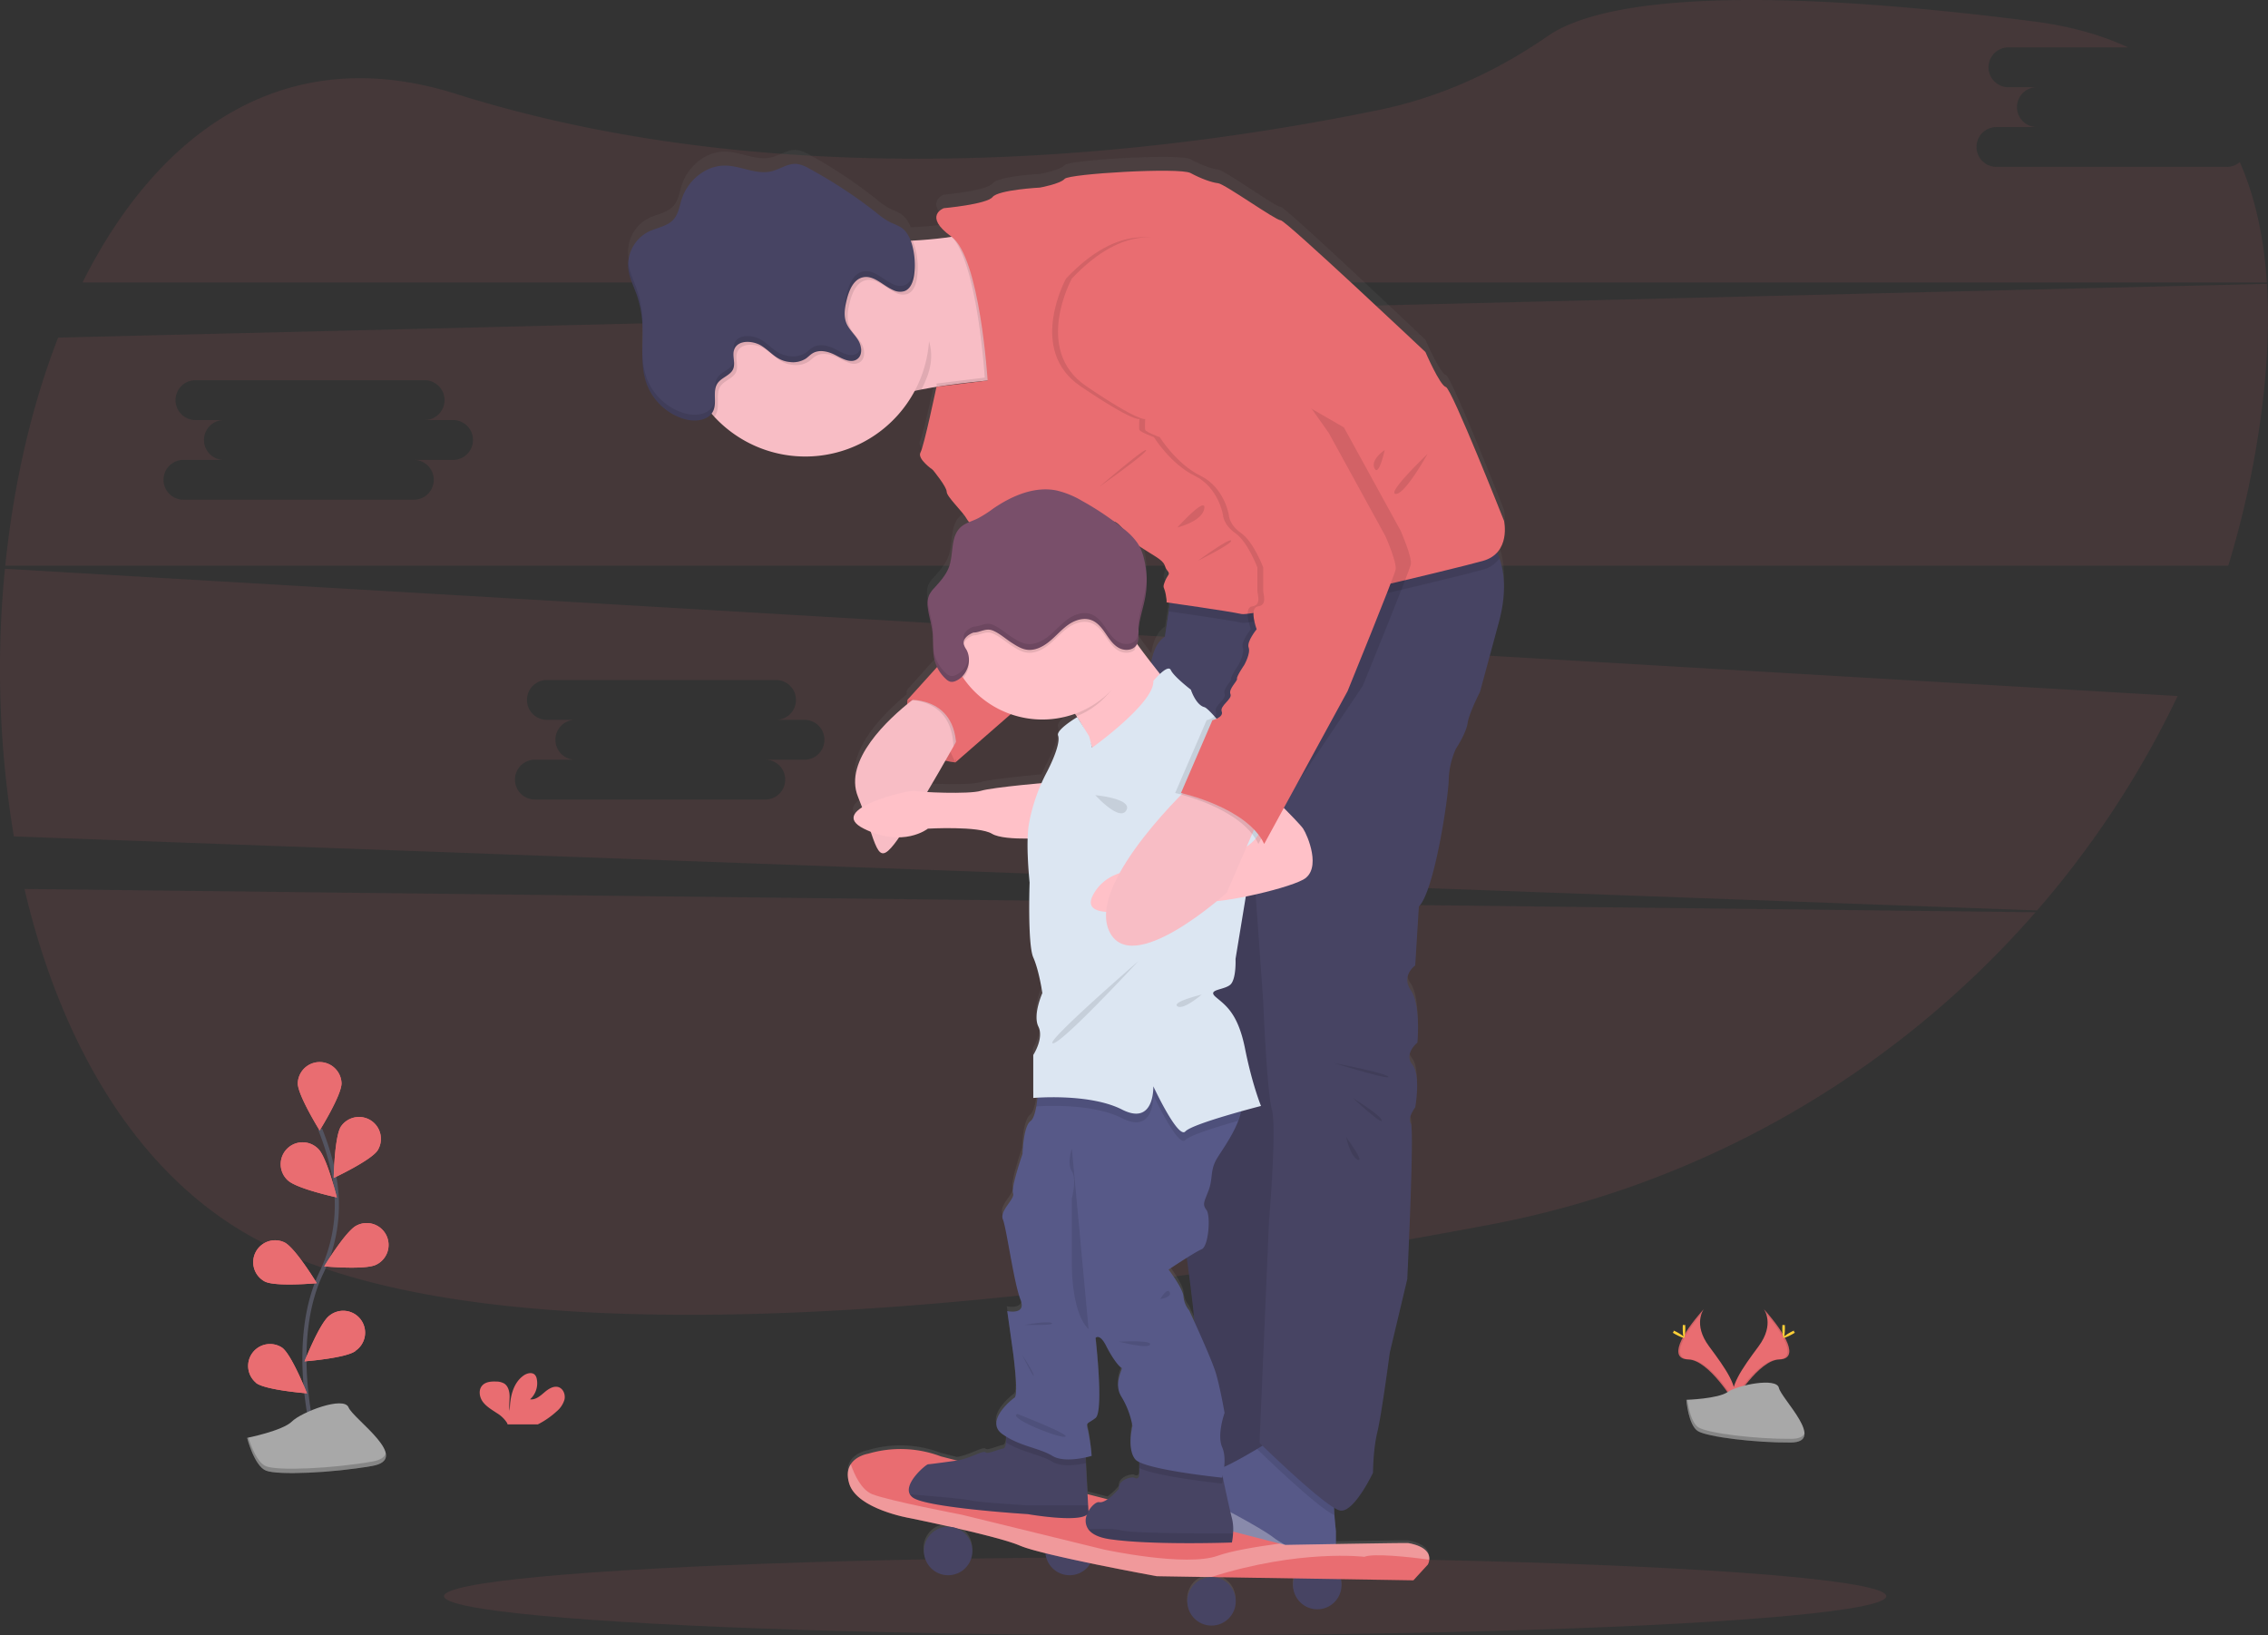 <svg data-name="Layer 1" xmlns="http://www.w3.org/2000/svg" width="1097.1" height="790.89" viewBox="0 0 1097.1 790.89"><rect x="0" y="0" width="1097.1" height="790.89" fill="#333333" stroke="none"/><defs><linearGradient id="a" x1="567.33" y1="839.89" x2="567.33" y2="127.09" gradientUnits="userSpaceOnUse"><stop offset="0" stop-color="gray" stop-opacity=".25"/><stop offset=".54" stop-color="gray" stop-opacity=".12"/><stop offset="1" stop-color="gray" stop-opacity=".1"/></linearGradient></defs><path d="M11.85 429.97c17.36 74.2 54.11 138.34 112.18 169.47 120.71 64.61 392.92 31.28 596.07-7a465.2 465.2 0 0 0 264.54-151.22zM1077.2 80.71H965.73a9.63 9.63 0 1 1 0-19.26H985a9.64 9.64 0 0 1 0-19.27h-13.76a9.64 9.64 0 0 1 0-19.27h58.18c-12.91-6-28-10.27-45.39-12.51-158.64-20.37-215.28-6.89-235.26 7-24.65 17.1-52.15 29.68-81.54 35.74-97.88 20.19-280.93 44.49-446.84-7.78-82.46-26-143.74 17.92-180.48 91.28h1056.64c-1.38-21.32-5.51-41-13.09-58.24a9.56 9.56 0 0 1-6.26 2.31zM2.39 275.1a491.11 491.11 0 0 0 4.32 129.45l978.68 35.8a459.85 459.85 0 0 0 68-103.71zm387.08 92.34H370.2a9.63 9.63 0 1 1 0 19.26H258.73a9.63 9.63 0 1 1 0-19.26H278a9.64 9.64 0 0 1 0-19.27h-13.76a9.64 9.64 0 0 1 0-19.27h111.47a9.64 9.64 0 0 1 0 19.27h13.76a9.64 9.64 0 0 1 0 19.27zm707.13-230.16l-1068.48 26c-13 33.41-21.57 71.16-25.57 110.33h1075.33a457.06 457.06 0 0 0 15.53-70.33c3.2-23.01 4.48-45.27 3.19-66zm-877.13 85.16H200.2a9.63 9.63 0 1 1 0 19.26H88.73a9.63 9.63 0 0 1 0-19.26H108a9.64 9.64 0 0 1 0-19.27H94.24a9.64 9.64 0 0 1 0-19.27h111.47a9.64 9.64 0 0 1 0 19.27h13.76a9.64 9.64 0 0 1 0 19.27z" fill="#e96d71" opacity=".1"/><ellipse cx="563.62" cy="772.01" rx="348.83" ry="18.88" fill="#e96d71" opacity=".1"/><path d="M853.21 633.18s5.49 7.19-2.54 18-14.65 20-12 26.77c0 0 12.11-20.15 22-20.43s3.38-12.22-7.46-24.34z" fill="#e96d71"/><path d="M853.21 633.18a9.28 9.28 0 0 1 1.12 2.25c9.62 11.31 14.74 21.86 5.5 22.12-8.62.25-18.95 15.65-21.42 19.54a7.69 7.69 0 0 0 .29.89s12.11-20.15 22-20.43 3.35-12.25-7.49-24.37z" opacity=".1"/><path d="M863.42 642.34c0 2.53-.28 4.58-.63 4.58s-.64-2.05-.64-4.58.36-1.34.71-1.34.56-1.19.56 1.34z" fill="#ffd037"/><path d="M866.92 645.36c-2.22 1.21-4.15 1.94-4.32 1.63s1.5-1.54 3.72-2.75 1.34-.33 1.51 0 1.31-.09-.91 1.12z" fill="#ffd037"/><path d="M824.19 633.18s-5.49 7.19 2.54 18 14.64 20 12 26.77c0 0-12.12-20.15-22-20.43s-3.39-12.22 7.46-24.34z" fill="#e96d71"/><path d="M824.19 633.18a8.86 8.86 0 0 0-1.12 2.25c-9.62 11.31-14.75 21.86-5.5 22.12 8.61.25 19 15.65 21.42 19.54-.08.3-.18.59-.29.89 0 0-12.12-20.15-22-20.43s-3.36-12.25 7.49-24.37z" opacity=".1"/><path d="M813.98 642.34c0 2.53.28 4.58.63 4.58s.64-2.05.64-4.58-.36-1.34-.71-1.34-.56-1.19-.56 1.34z" fill="#ffd037"/><path d="M810.47 645.36c2.22 1.21 4.16 1.94 4.33 1.63s-1.5-1.54-3.72-2.75-1.34-.33-1.51 0-1.32-.09.9 1.12z" fill="#ffd037"/><path d="M815.73 677.04s15.36-.48 20-3.77 23.63-7.24 24.78-2 23.08 26.29 5.74 26.43-40.29-2.7-44.91-5.51-5.61-15.15-5.61-15.15z" fill="#a8a8a8"/><path d="M866.55 695.91c-17.34.14-40.29-2.7-44.91-5.51-3.52-2.15-4.92-9.84-5.39-13.38h-.51s1 12.38 5.59 15.2 27.57 5.65 44.91 5.51c5 0 6.74-1.82 6.64-4.46-.7 1.62-2.61 2.61-6.33 2.64z" opacity=".2"/><path d="M269.23 682.66a11.73 11.73 0 0 0 3.84-5.79c.49-2.29-.49-5-2.68-5.89-2.46-.94-5.09.77-7.09 2.49s-4.27 3.69-6.88 3.32a10.47 10.47 0 0 0 3.24-9.81 4.12 4.12 0 0 0-.9-2c-1.37-1.46-3.84-.84-5.48.31-5.2 3.66-6.65 10.73-6.68 17.08-.52-2.29-.08-4.68-.09-7s-.66-5-2.64-6.23a8 8 0 0 0-4-.94c-2.34-.09-4.94.15-6.54 1.85-2 2.13-1.47 5.69.26 8s4.35 3.81 6.76 5.42a15 15 0 0 1 4.84 4.61 5.76 5.76 0 0 1 .36.83h14.65a40.77 40.77 0 0 0 9.03-6.25z" fill="#e96d71"/><path d="M152.8 698.44s-14.06-47.71 2.63-82.82a75.36 75.36 0 0 0 6.12-47.29 126.22 126.22 0 0 0-6.69-22.18" fill="none" stroke="#535461" stroke-miterlimit="10" stroke-width="2"/><path d="M165.21 523.95c0 5.85-10.58 22.81-10.58 22.81s-10.59-17-10.59-22.81a10.59 10.59 0 0 1 21.17 0zm17.5 32.39c-3.17 4.91-21.28 13.39-21.28 13.39s.33-20 3.51-24.9a10.59 10.59 0 0 1 17.77 11.51zm-.76 55.35c-5.22 2.63-25.13.81-25.13.81s10.38-17.09 15.6-19.72a10.59 10.59 0 1 1 9.53 18.91zm-10.01 41.75c-4.7 3.48-24.63 5-24.63 5s7.34-18.59 12-22.07a10.59 10.59 0 1 1 12.59 17zm-32.73-82.58c4.19 4.07 23.73 8.3 23.73 8.3s-4.79-19.41-9-23.49a10.59 10.59 0 1 0-14.75 15.19zm-11.09 48.97c5.22 2.63 25.13.81 25.13.81s-10.38-17.08-15.6-19.72a10.59 10.59 0 0 0-9.53 18.91zm-4.24 49.08c4.7 3.47 24.62 5 24.62 5s-7.33-18.59-12-22.07a10.59 10.59 0 0 0-12.59 17z" fill="#e96d71"/><path d="M165.21 523.95c0 5.85-10.58 22.81-10.58 22.81s-10.59-17-10.59-22.81a10.59 10.59 0 0 1 21.17 0zm17.5 32.39c-3.17 4.91-21.28 13.39-21.28 13.39s.33-20 3.51-24.9a10.59 10.59 0 0 1 17.77 11.51zm-.76 55.35c-5.22 2.63-25.13.81-25.13.81s10.38-17.09 15.6-19.72a10.59 10.59 0 1 1 9.53 18.91zm-10.01 41.75c-4.7 3.48-24.63 5-24.63 5s7.34-18.59 12-22.07a10.59 10.59 0 1 1 12.59 17zm-32.73-82.58c4.19 4.07 23.73 8.3 23.73 8.3s-4.79-19.41-9-23.49a10.59 10.59 0 1 0-14.75 15.19zm-11.09 48.97c5.22 2.63 25.13.81 25.13.81s-10.38-17.08-15.6-19.72a10.59 10.59 0 0 0-9.53 18.91zm-4.24 49.08c4.7 3.47 24.62 5 24.62 5s-7.33-18.59-12-22.07a10.59 10.59 0 0 0-12.59 17z" fill="#e96d71"/><path d="M119.55 695.44s17.12-3.4 21.68-7.93 25.1-12.46 27.38-6.8 30.8 24.92 11.4 28.32-45.63 4.53-51.33 2.26-9.13-15.85-9.13-15.85z" fill="#a8a8a8"/><path d="M180.04 706.91c-19.39 3.4-45.63 4.53-51.33 2.27-4.34-1.73-7.36-10-8.55-13.87l-.61.13s3.43 13.59 9.13 15.85 31.94 1.13 51.33-2.26c5.6-1 7.2-3.29 6.6-6.2-.45 1.89-2.4 3.35-6.57 4.08z" opacity=".2"/><path d="M775.72 316.54c5.37-6 3.27-15.35 3.27-15.35s-25.34-64.58-28.15-65.29-9.86-17-9.86-17-67.57-64.23-70-64.23-27.1-17.74-30.26-18.09-8.1-2.13-13.38-5-58.78.36-60.89 2.84-12 4.26-12 4.26-20.06 1.06-22.88 4.61-23.57 5.43-23.57 5.43-10.21 3.8 3.65 13.89c-4.44.7-9.63 1.24-14.9 1.62-1.32.09-2.66.18-4 .25h-.79a13.08 13.08 0 0 0-4.92-6.61 41.26 41.26 0 0 0-4.67-2.17 37.28 37.28 0 0 1-6.92-4.75 226.78 226.78 0 0 0-32.72-21.68 15.67 15.67 0 0 0-5.83-2.19c-4.29-.41-8.12 2.6-12.32 3.61-7.38 1.77-14.82-2.73-22.41-2.8-9.48-.09-18.11 7.29-21 16.39-1.07 3.37-1.55 7.12-3.86 9.79-3 3.49-8.07 4-12.18 6.07a18.38 18.38 0 0 0-9.88 16.29v.08c0 .53 0 1.06.09 1.59.47 4.28 2.45 8.23 3.9 12.29a50.83 50.83 0 0 1 2.8 12.9.66.66 0 0 1 0 .14c.06.73.11 1.46.14 2.2v2.59c0 3.82-.13 7.67-.12 11.49v2.35c0 .51 0 1 .06 1.54v.54c0 .47.07.95.12 1.42 0 .2 0 .41.05.61 0 .46.11.91.17 1.36l.09.64c.07.45.15.9.23 1.35l.12.62c.1.48.22 1 .34 1.44.05.17.08.33.12.5q.27 1 .6 1.92a28.18 28.18 0 0 0 18.66 17.59 17.33 17.33 0 0 0 4.95.62c3-.07 5.87-1 7.65-3.05.44.5.87 1 1.33 1.5a59.93 59.93 0 0 0 97.33-13c1.05-.23 2.09-.44 3.14-.64 1.82-.34 3.65-.66 5.49-1l1.77-.28.7-.12c9-1.42 17.74-2.37 24-3l-24.74 3.07s-6 28.81-7.73 32 6 8.51 6 8.51 6.69 8.16 6.69 10.65 7.74 9.58 9.85 13.48a6 6 0 0 0 1 1.35 14.15 14.15 0 0 0-4.26 2.59c-4.89 4.63-3.26 12.75-5.5 19.11-1.4 4-4.33 7.24-7.15 10.39a14.18 14.18 0 0 0-2.52 3.49 8.58 8.58 0 0 0-.67 2.68 13.13 13.13 0 0 0-.06 1.54v.18c0 .4 0 .79.08 1.18v.51c.49 4.18 1.91 8.22 2.34 12.4s-.09 8.39.77 12.46a18.58 18.58 0 0 0 1.38 4.11l-14.32 16s-.09.79-.12 2.09c-11.94 9.91-30.4 28.61-23.81 45.1q1.08 2.71 2 5.19c-4.85 3.09-6.45 6.76.82 10.42 1.15.58 2.26 1.08 3.35 1.53 3.73 10.95 5.19 14 11.44 5.93.67-.88 1.45-2 2.3-3.21 8.8-.18 13.89-4.25 13.89-4.25s24.63-1.42 31 2.49c3.19 2 10.69 2.4 17.33 2.35a181.51 181.51 0 0 0 1 21.42s-1.06 30.16 1.76 36.55 4.38 17.39 4.38 17.39-4.73 10.64-1.92 16.32-2.46 13.84-2.46 13.84v20.93l2-.14a63.4 63.4 0 0 1-.59 4.3c-.58 3.27-1.45 6.2-2.79 7.15-3.52 2.53-3.87 16-3.87 16s-5.63 16.33-4.58 19.17-6.68 8.51-4.92 12.77 5.36 31.22 8.49 39-6.38 5.68-6.38 5.68l2.81 20.22s2.82 20.58.71 22-14.25 11.71-5.9 17.74c.65.47 1.31.9 2 1.31a21.64 21.64 0 0 1-.07 2.8c-.16 1.59-.56 2.86-1.45 3-2.48.36-7.41 2.84-8.45 1.78s-7 2.68-13 3.9l-.83.13-7.79-2a54.82 54.82 0 0 0-35.2-1.3s-5.65.88-8.39 5.1c-1.39 2.16-2 5.2-.76 9.44 3.76 12.54 29.39 16.86 29.39 16.86s8.88 1.83 19.55 4.25h-1.07a11.77 11.77 0 1 0 4 .73c12 2.76 25.29 6.12 30.69 8.49a93.9 93.9 0 0 0 12.33 3.7 11.7 11.7 0 0 0 21.78 4.9c16.33 3.41 32.06 6.3 32.06 6.3l26.27.43h.18a11.7 11.7 0 1 0 .16 0l39.77.65a11.74 11.74 0 1 0 23 3.23 11.73 11.73 0 0 0-.36-2.86l35.08.57 7-7.7a6.22 6.22 0 0 0 .69-2.41c.21-2.53-1.1-6.37-10.06-8-.66-.12-18.94.17-35.09.44v-6.34s-.45-3.49-.73-7.6c-.08-1.21-.15-2.47-.18-3.71a9.62 9.62 0 0 0 3 1.37c6.69 1.07 15.84-18.45 15.84-18.45s0-11 2.11-19.87 6-38.68 6-38.68l8.46-35.83s3.5-73.1 1.74-75.94 2.12-7.81 2.12-7.81 2.81-15.61-1.41-20.93 2.46-10.65 2.46-10.65 1.76-18.45-3.17-25.54 2.31-12.06 2.31-12.06l1.76-28.74c7.39-7.45 14.07-51.8 14.43-61.38a39.42 39.42 0 0 1 3.52-15.62s4.92-7.45 5.63-12.42 6-15.25 6-15.25l9.15-34.07c3.69-13.74 2.75-23.9.3-31.14-.36-1.02-.74-1.95-1.13-2.84zm-165.31 2c5.63 3.55 3.87 4.61 5.63 6.74s.35 1.77-1.06 5.32-.35 2.49.35 6.39.36 3.9.36 3.9l1.76.25-2.45 16.47c-4 2.61-5.83 7.61-6.66 12.77-2.36-3.08-4.74-6.28-6.87-9.26.73-1.63.59-3.57.61-5.4.08-6 2.32-11.73 3.35-17.64a44.57 44.57 0 0 0-.57-18.11 27.52 27.52 0 0 0-2.35-6.43c2.28 1.52 5.17 3.32 7.9 5.04zm6.33 347.73s4.45-3 8.77-5.73c1.45 10.53 2.82 21.48 3.79 31.38-1.55-3.44-2.63-5.78-2.63-5.78a11.9 11.9 0 0 1-2.72-6.74c-.17-3.86-7.21-13.09-7.21-13.09zm-26.39-364.72c1 .14 2.42 1.41 3.76 2.93-1.24-1-2.49-2-3.77-2.94zm-64.41 131.28c-4.06 1.28-17.82 1.09-26 .61 3.06-5.23 6.1-10.55 8.8-15.32a32.51 32.51 0 0 0 4.85.87l26.79-23.53a46.14 46.14 0 0 0 31.1-.2l.73 1.14c.31.5.64 1 1 1.56l-.67-1.09s-10.34 6.16-9.29 9-1.4 9.93-5.27 17.53c-1 1.9-1.87 3.78-2.71 5.67-8.76.82-25.27 2.48-29.33 3.76zm50.83 327.84l-.15-2.81c1.7-.37 2.82-.71 2.82-.71a110.7 110.7 0 0 0-1.76-12.42c-1.06-4.26-.51-2.84 3.61-6s0-39 0-39 2-2.49 5.17 3.9 6.35 10.29 7.41 10.64-4.23 7.46 0 14.2a40.8 40.8 0 0 1 5.27 14.19s-2.81 11.27 1.41 16.28a6.2 6.2 0 0 0 2 1.37v2.85c0 1.87 0 3.47-.09 3.81a1.41 1.41 0 0 1-2.25.88c-1.09-.71-8 .88-7.53 5.33a32.73 32.73 0 0 1-5.52 5.17l-9.59-2.48z" transform="translate(-51.45 -54.56)" fill="url(#a)"/><path d="M438.95 338.5s-3.35 27.45 23.22 30.26l4-19-8.37-11.26-11.99-4.06z" fill="#e96d71"/><path d="M445.81 334.44l-6.86 4.05s-3.35 27.45 23.22 30.26" opacity=".1"/><path d="M487.16 183.29s-17.93 1.1-35.91 4.08q-2.76.47-5.49 1c-1.06.2-2.1.41-3.14.64-9.42 1.94-18 4.46-23 7.68-6 3.85-8-6.52-8.19-20.93-.08-5.07.09-10.63.36-16.25.35-6.5.86-13.08 1.4-19 1.19-13.12 2.56-23.32 2.56-23.32s6.28 0 14.67-.29l2.7-.1c2.63-.1 5.42-.24 8.23-.41 1.33-.07 2.67-.15 4-.25 5.32-.38 10.57-.92 15-1.62 4.72-.76 8.55-1.72 10.63-3 9.5-5.66 16.18 71.77 16.18 71.77z" fill="#f8bdc5"/><path d="M567.05 284.65l-3.5 23.23s-7.63 9.5-6.63 14.78 9.8 238.62 9.8 238.62 17.25 98.54 11.26 111.21-.35 42.24-.35 42.24l35.9-5.63 12-430.79z" fill="#474463"/><path d="M567.05 284.65l-3.5 23.23s-7.63 9.5-6.63 14.78 9.8 238.62 9.8 238.62 17.25 98.54 11.26 111.21-.35 42.24-.35 42.24l35.9-5.63 12-430.79z" opacity=".1"/><path d="M646.24 720.71c-1.14 1.89-1.05 7.45-.73 12.18.28 4.07.73 7.53.73 7.53v23.93s-38.36-13.37-59.48-27.45c-8.71-5.81-11.19-11.21-10.71-15.53.7-6.15 7.4-10.16 10.71-10.16 3.16 0 13.14-5.51 21.32-10.38 6.43-3.81 11.77-7.22 11.77-7.22s28.5 23.58 26.39 27.1z" fill="#575988"/><path d="M646.24 720.71c-1.14 1.89-1.05 7.45-.73 12.18-8.53-4-34.94-29.62-37.43-32.06 6.43-3.81 11.77-7.22 11.77-7.22s28.5 23.58 26.39 27.1z" opacity=".1"/><path d="M725.08 300.84l-9.15 33.79s-5.28 10.2-6 15.13-5.63 12.32-5.63 12.32a39 39 0 0 0-3.52 15.48c-.35 9.51-7 53.5-14.43 60.89l-1.76 28.51s-7 4.92-2.11 12 3.17 25.34 3.17 25.34-6.69 5.28-2.46 10.56 1.4 20.77 1.4 20.77-3.87 4.92-2.11 7.74-1.74 75.32-1.74 75.32l-8.46 35.54s-3.88 29.57-6 38.37-2.11 19.7-2.11 19.7-9.15 19.36-15.84 18.31-39.06-32.74-39.06-32.74l4.57-107s3.87-45.4 1.41-54.2-4.22-52.79-4.22-52.79l-4.93-69.33-49.22-77.43s-3.57-22.53 6.63-29.21l1.85-12.17 1.67-11.06 58.43-6.34 89.39-23.22s6.89 4.25 10.5 14.86c2.47 7.15 3.42 17.23-.27 30.86z" fill="#474463"/><path d="M569.55 336.44s-41.53 51-39.77 36.75c1.1-8.95-4.58-19.88-9-26.79-2.61-4.11-4.77-6.8-4.77-6.8s25.34-46.45 26.75-40.12c.45 2 3.38 6.59 7.15 11.83 7.95 10.98 19.64 25.13 19.64 25.13z" fill="#ffc1c8"/><path d="M646.24 759.37v5s-38.36-13.37-59.48-27.45c-8.71-5.81-11.19-11.21-10.71-15.53 11.66 5.9 33.35 17.15 39.92 22.22 5.58 4.3 20 11.11 30.27 15.76z" fill="#fff" opacity=".3"/><circle cx="637.21" cy="766.63" r="11.73" fill="#474463"/><circle cx="517.39" cy="750.16" r="11.73" fill="#474463"/><path d="M691.39 754.33a6.19 6.19 0 0 1-.69 2.39l-7 7.63-97.84-1.57-26.31-.43s-55.38-10.08-66.17-14.78-53.21-13.3-53.21-13.3-25.62-4.3-29.38-16.73c-1.27-4.21-.63-7.22.76-9.36 2.73-4.19 8.39-5.07 8.39-5.07a55.3 55.3 0 0 1 35.2 1.3l164 42.19 2.54.65s58.46-1.09 59.64-.88c8.97 1.64 10.28 5.45 10.07 7.96z" fill="#e96d71"/><path d="M691.39 754.33c-9.84-1.28-27-3.17-31.42-1.35 0 0-31.21-3.86-74.15 9.8l-26.27-.43s-55.38-10.08-66.17-14.78-53.21-13.3-53.21-13.3-25.62-4.3-29.38-16.73c-1.27-4.21-.63-7.22.76-9.36 1.75 5.1 5.12 12.49 10.5 14.56 8.45 3.25 43.18 9.87 43.18 9.87l68.74 16.83s39.69 8.61 55.14 3c6.33-2.28 18.21-4.31 30-5.9l2.54.65s58.46-1.09 59.64-.88c9 1.7 10.31 5.51 10.1 8.02z" fill="#fff" opacity=".3"/><path d="M596.46 741.66a32.49 32.49 0 0 1-.55 4.39s-38.88 1.39-59.12-1.61c-5.59-.83-8.75-2.62-10.32-4.76a7.31 7.31 0 0 1-.73-7 11 11 0 0 1 .85-1.88c1.51-2.64 3.83-4.51 5.1-4.26 3.52.71 9.56-6.51 9.56-6.51-.48-4.41 6.45-6 7.53-5.28a1.41 1.41 0 0 0 2.25-.88c.07-.33.09-1.92.09-3.78 0-3.1-.09-7-.09-7l39.08 4.75 1.55 7.47c1.42 6.66 3.4 15.81 4.25 18.94a22.6 22.6 0 0 1 .55 7.41z" fill="#474463"/><path d="M596.46 741.66a32.49 32.49 0 0 1-.55 4.39s-38.88 1.39-59.12-1.61c-5.59-.83-8.75-2.62-10.32-4.76 5.19-.31 11.94-.48 16.12.54 5.96 1.48 41.61 1.48 53.87 1.44z" opacity=".1"/><path d="M526.55 730.78a2 2 0 0 1-.85 1.88c-4.92 3.8-28.53-.33-28.53-.33s-48.24-3-55.45-7.92a5.09 5.09 0 0 1-1.59-1.67c-3-5.42 7.86-14.52 8.8-14.52s13.91-1.77 14.78-1.94c6-1.21 12-4.93 13-3.87s6-1.41 8.44-1.76c.89-.13 1.3-1.39 1.45-3a33.34 33.34 0 0 0-.22-6.53l38.53 10.37.34 6.14 1.11 20.44.14 2.51a.91.91 0 0 1 .05.2z" fill="#474463"/><path d="M497.21 732.33s-48.24-3-55.45-7.92a5.09 5.09 0 0 1-1.59-1.67c9.77.8 26.06 2.15 29 2.9 4.23 1 28 2.46 28 2.46h29.23l.14 2.51c1.27 7.08-29.33 1.72-29.33 1.72z" opacity=".1"/><circle cx="458.65" cy="750.16" r="11.73" fill="#474463"/><circle cx="586.05" cy="774.51" r="11.73" fill="#474463"/><path d="M466.75 351.17s-2.22 4-5.56 9.94c-8 14.12-22.39 39.15-28.58 47.07-8.8 11.26-8.09.71-17.6-22.87-7.06-17.54 14.67-37.61 26.29-46.73 4-3.17 6.8-5 6.8-5z" fill="#f8bdc5"/><path d="M509.33 378.27s-29.21 2.46-34.84 4.22-29.91.7-32 0-43.65 8.8-24.64 18.3 31 0 31 0 24.64-1.41 31 2.47 29.56 1.76 29.56 1.76z" fill="#ffc1c8"/><path d="M448.65 162.88c3.6 9.21 1.35 17.23-2.89 25.46-10.62 2-20.61 4.75-26.17 8.32-15.84 10.21-3.87-79.54-3.87-79.54s7.66 0 17.37-.39c-2.94 13.42 8.2 27.35 15.56 46.15z" opacity=".1"/><path d="M449.55 160.88a60 60 0 1 1-6-26.23 60 60 0 0 1 6 26.23z" fill="#f8bdc5"/><path d="M725.37 269.95a13.74 13.74 0 0 1-8 5.55c-13.73 3.87-110.52 27.1-116.85 25.69-5.59-1.24-29.58-4.69-35.11-5.48l1.67-11.06 58.43-6.34 89.39-23.22s6.86 4.25 10.47 14.86zm-238.21-86.66a337.35 337.35 0 0 0-34.15 3.8 2.35 2.35 0 0 0-.06-1.57l23.4-2.89s-3.42-55-16-68.18c4.72-.76 8.55-1.72 10.63-3 9.5-5.59 16.18 71.84 16.18 71.84z" opacity=".1"/><path d="M456.55 100.69s20.77-1.87 23.58-5.39 22.88-4.57 22.88-4.57 9.85-1.76 12-4.23 55.6-5.63 60.88-2.81 10.21 4.57 13.38 4.93 27.8 17.94 30.26 17.94 70 63.71 70 63.71 7 16.19 9.86 16.89 28.16 64.76 28.16 64.76 3.52 15.48-10.2 19.36-110.52 27.1-116.85 25.69-36.25-5.63-36.25-5.63.35 0-.35-3.87-1.76-2.82-.36-6.34 2.82-3.17 1.06-5.28 0-3.17-5.63-6.69-12-7.39-12.32-8.44-5.28-8.1-7.74-8.45-71.45-19.71-71.45-19.71l-16.19-5.28s-7.74-5.28-6-8.44 7.73-31.75 7.73-31.75l24.75-3.05s-3.69-59.6-17.55-69.6-3.65-13.75-3.65-13.75z" fill="#e96d71"/><path d="M466.75 351.17s-2.22 4-5.56 9.94c-.52-18.36-13.36-21.92-19.89-22.53 4-3.17 6.8-5 6.8-5z" opacity=".1"/><path d="M449.55 217.78l1.7 9.5s6.69 8.1 6.69 10.56 7.74 9.5 9.86 13.37 9.5 4.58 6.68 11.27-19 57.72-19 57.72l-16.54 18.3s27.45-2.47 23.22 30.26l35.55-31 27.84-50.65s-27.1-51.38-28.15-55.6-47.85-13.73-47.85-13.73z" fill="#e96d71"/><path d="M531.86 235.38s22.52-15.84 22.52-17.6-22.52 17.6-22.52 17.6zm37.69 19.71s12-2.82 13-9.15-13 9.15-13 9.15zm9.82 16.19s16.9-8.37 16.19-9.82-16.19 9.82-16.19 9.82zm90.45-53.61s-7 4.57-4.92 8.85 4.92-8.85 4.92-8.85zm20.73 1.87s-19.94 19-15.43 19.36 15.43-19.36 15.43-19.36zm-45.36 294.58s25.69 4.93 26.39 6.69-26.39-6.69-26.39-6.69zm9.15 16.89s13.72 8.45 14.07 10.91-14.07-10.91-14.07-10.91zm-3.17 19.01s2.11 9.5 5.63 10.91-5.63-10.91-5.63-10.91zM443.61 134.34c0 .1 0 .21-.05.31-.48 3.13-1.76 6.52-4.7 7.56a7.48 7.48 0 0 1-5.33-.49c-5-2.19-9.45-7.45-14.79-6.18-2.54.6-4.32 2.53-5.58 4.9a24.6 24.6 0 0 0-2 5.37c-1 3.92-1.8 8.18-.27 11.91a12.14 12.14 0 0 0 .9 1.76c1.42 2.27 3.42 4.2 4.82 6.49 1.74 2.86 2.19 7.15-.52 9.11a5.49 5.49 0 0 1-4.66.65 27.72 27.72 0 0 1-5.69-2.52c-3.54-1.85-8-3-11.36-.86-1.16.72-2.09 1.76-3.2 2.52a11.54 11.54 0 0 1-7.73 1.61c-6.36-.65-8.74-4.68-13.6-7.8-3.56-2.3-11-3.28-13.12 1.42-1.36 3 .66 6.78-.67 9.84s-5.56 4-7.52 6.84c-2.58 3.74-.18 9.15-2.07 13.3a6.78 6.78 0 0 1-1.15 1.76 60.18 60.18 0 0 1 85.1-85l2.7-.1c2.63-.1 5.42-.24 8.23-.41a22.91 22.91 0 0 1 1.55 4.39 36.6 36.6 0 0 1 .71 13.62z" opacity=".1"/><path d="M355.3 168.7c-1.37 3 .65 6.78-.67 9.83s-5.58 4-7.52 6.84c-2.59 3.75-.19 9.16-2.07 13.3-2.16 4.73-8.68 5.47-13.68 4.09a28 28 0 0 1-18.66-17.45c-3.39-9.65-1.2-20.27-2.08-30.46a50.53 50.53 0 0 0-2.8-12.79c-1.45-4-3.43-7.94-3.9-12.19a18.12 18.12 0 0 1 9.78-17.81c4.12-2 9.19-2.57 12.19-6 2.3-2.66 2.79-6.37 3.86-9.72 2.89-9 11.52-16.34 21-16.25 7.58.06 15 4.53 22.41 2.77 4.19-1 8-4 12.32-3.57a15.63 15.63 0 0 1 5.83 2.17 227.2 227.2 0 0 1 32.71 21.5 36.82 36.82 0 0 0 6.93 4.71 43 43 0 0 1 4.67 2.15c3.23 2 4.92 5.81 5.84 9.51a36.33 36.33 0 0 1 .74 13.62c-.44 3.21-1.7 6.81-4.75 7.88a7.47 7.47 0 0 1-5.34-.51c-5-2.17-9.44-7.43-14.78-6.17-4.36 1-6.46 5.94-7.6 10.27-1 3.92-1.82 8.18-.27 11.92 1.28 3.1 4 5.37 5.71 8.24s2.2 7.16-.52 9.11c-3 2.17-7.07-.14-10.36-1.86-3.52-1.85-8-3-11.35-.87-1.15.72-2.08 1.76-3.2 2.53a11.64 11.64 0 0 1-7.72 1.6c-6.37-.65-8.75-4.68-13.6-7.8-3.57-2.32-10.99-3.3-13.12 1.41z" fill="#474463"/><path d="M549.92 311.26c-.27 1.5-2.33 1.67-2.75 3.13-4 14.11-12.8 26.8-26.38 32-2.61-4.11-4.77-6.8-4.77-6.8s25.34-46.45 26.75-40.12c.45 1.97 3.38 6.55 7.15 11.79z" opacity=".1"/><path d="M550.67 301.54a46.46 46.46 0 1 1-46.46-46.45 46.29 46.29 0 0 1 46.46 46.45z" fill="#ffc1c8"/><path d="M524.99 701.52l.34 6.14c-4.07.9-11.81 2.08-16.32-.68-5.83-3.57-14.44-4.44-22.33-9.3a33.34 33.34 0 0 0-.22-6.53zm66.67 13.81c-.27 1.37-.52 2.21-.52 2.21s-31.05-3.18-40-7.47c0-3.1-.09-7-.09-7l39.08 4.75z" opacity=".1"/><path d="M584.65 575.71c-2.11 5.63-3.17 6.69-1.05 9.5s1.05 17.6-2.31 19-16 9.85-16 9.85 7 9.15 7.21 13a11.78 11.78 0 0 0 2.72 6.69s10.84 23.23 13 30.62 4.14 19 4.14 19-3.79 10.56-1.17 16.55 0 14.78 0 14.78-37.81-3.87-42-8.84-1.4-16.15-1.4-16.15a40.43 40.43 0 0 0-5.28-14.08c-4.23-6.69 1-13.72 0-14.08s-4.23-4.22-7.41-10.55-5.16-3.88-5.16-3.88 4.12 35.55 0 38.72-4.68 1.76-3.62 6a108.8 108.8 0 0 1 1.76 12.32s-12.67 3.87-19 0-15.86-4.58-24.23-10.56 3.79-16.19 5.9-17.6-.7-21.82-.7-21.82l-2.82-20.06s9.5 2.11 6.38-5.63-6.73-34.49-8.49-38.71 6-9.86 4.93-12.67 4.57-19 4.57-19 .36-13.37 3.87-15.88c1.34-.94 2.21-3.86 2.79-7.09a88.11 88.11 0 0 0 1.09-11.52s80.59-5.63 93.61 2.11c5.86 3.48 5.45 9.89 3 16.38-3 7.92-9.16 16-10.71 18.93-2.91 5.4-1.51 9.04-3.62 14.67z" fill="#575988"/><path d="M598.88 542.11c-10 2.81-23.32 6.94-25.49 9.31-3.52 3.88-15.49-21.82-15.49-21.82s.71 19.32-15.13 11.24c-13.71-7-35.84-6.08-41.56-5.7a88.11 88.11 0 0 0 1.09-11.52s80.59-5.63 93.61 2.11c5.86 3.48 5.45 9.89 2.97 16.38z" opacity=".1"/><path d="M557.9 329.35s7-8.45 8.45-5.28 9.71 9.5 9.71 9.5 2.37 7.39 6.54 8.45 35.49 43.29 35.49 43.29l-11.27 22.87-9.15 55.61s.4 8.8-2.09 12-12 2.46-7.59 6.33 10.74 7.39 14.26 25 7.74 27.8 7.74 27.8-33.08 8.45-36.6 12.32-15.49-21.82-15.49-21.82.71 19.31-15.13 11.24-42.94-5.61-42.94-5.61v-20.8s5.28-8.1 2.47-13.73 1.92-16.19 1.92-16.19-1.57-10.91-4.39-17.24-1.76-36.25-1.76-36.25-2.14-19.36-.19-29.22a87.4 87.4 0 0 1 8.67-24.48c3.87-7.54 6.32-14.58 5.27-17.4s9.29-8.92 9.29-8.92l5.73 9.27 1.46 5.54s30.31-21.72 29.6-32.28z" fill="#dce6f2"/><path d="M608.55 378.27s19.71 19.35 21.82 22.52 9.18 19.65.03 24.65-45 12.71-48.56 10.05-25 3-25 3-35.86 8.8-28.12-5.63 26.05-12 26.05-12 29.58-.05 32.74-3 27-9.28 21.6-22.32-.56-17.27-.56-17.27z" fill="#ffc1c8"/><path d="M550.67 464.85s-45.91 39.77-41.34 39.77 41.34-39.77 41.34-39.77zm30.62 16.19s-14.59 3.51-11.77 5.63 11.77-5.63 11.77-5.63zm-51.45-96.44s18.21 1.63 15 7.33-15-7.33-15-7.33zm-11.35 170.93s-2.47 7.16 0 11 0 13 0 13v32s-.34 23.23 8.09 31.32zm-24.11 99.72s4.92 7.21 5.63 9.85-5.63-9.85-5.63-9.85zm1.23-14.43s11.44-2.11 13.2-.88-13.2.88-13.2.88zm-3.34 43.11s-3.35.35 3.34 4 19.71 8.27 19.88 6.69-23.22-10.69-23.22-10.69zm48.97-35.02c1.18 0 15.91-.88 15.06 1.41s-15.06-1.41-15.06-1.41zm20.01-20.59s3.34-5.8 4.57-3.34-4.57 3.34-4.57 3.34zm-10.58-326.78a46.29 46.29 0 0 1-1.78 12.77c-1.94 1.76-5.29 1.78-7.68.47-2.8-1.54-4.63-4.34-6.45-7s-3.89-5.32-6.87-6.46c-3.77-1.42-8.07 0-11.35 2.36s-5.9 5.48-9 8-7.05 4.56-11 3.94c-2.55-.39-4.81-1.83-7-3.22-3-1.89-6.22-4.83-9.51-6.1s-6 1-9.13 1c-2.49.9-5.2 2.95-4.7 5.54a8.59 8.59 0 0 0 1.28 2.68 11.25 11.25 0 0 1-1.47 12.39 46.46 46.46 0 1 1 84.67-26.43z" opacity=".1"/><path d="M470.89 305.95c-2.49.9-5.2 2.95-4.71 5.55a8.91 8.91 0 0 0 1.29 2.67c2.92 5.21.45 12.69-5 15.11a4.43 4.43 0 0 1-2.78.44 4.92 4.92 0 0 1-2-1.2 18.51 18.51 0 0 1-5.77-9.95c-.86-4-.33-8.24-.77-12.35s-1.85-8.16-2.34-12.3a11.41 11.41 0 0 1 .63-6.08 14.14 14.14 0 0 1 2.52-3.46c2.81-3.13 5.74-6.33 7.15-10.3 2.23-6.32.61-14.37 5.49-19 2.26-2.12 5.42-2.91 8.22-4.25a57.9 57.9 0 0 0 7.55-4.79c9.05-6.22 20.05-11 30.81-8.8a43.82 43.82 0 0 1 12.21 5 137.27 137.27 0 0 1 20 13.44 31.12 31.12 0 0 1 7 7.19 24.94 24.94 0 0 1 3.06 7.65 43.84 43.84 0 0 1 .58 18c-1 5.86-3.27 11.55-3.36 17.5 0 2 .16 4.16-.87 5.88-1.65 2.74-5.74 3-8.54 1.48s-4.63-4.34-6.44-7-3.89-5.32-6.87-6.45c-3.77-1.43-8.07 0-11.35 2.35s-5.89 5.48-9 8-7 4.56-11 3.94c-2.55-.39-4.81-1.82-7-3.21-3-1.9-6.22-4.84-9.5-6.1s-6.09 1.04-9.21 1.04z" fill="#794f6a"/><path d="M577.61 378.27s-51.73 47.86-41.18 71.79 57-18.3 57-18.3l16.56-38.32z" fill="#f8bdc5"/><path d="M462.45 326.44a4.4 4.4 0 0 1-2.77.44 4.78 4.78 0 0 1-2-1.21 18.54 18.54 0 0 1-5.78-9.94c-.85-4.05-.32-8.25-.76-12.36s-1.86-8.15-2.34-12.3c0-.2 0-.41-.05-.62a15.83 15.83 0 0 0 .05 3.44c.48 4.14 1.9 8.14 2.34 12.3s-.09 8.31.76 12.35a18.53 18.53 0 0 0 5.78 9.95 4.86 4.86 0 0 0 2 1.2 4.4 4.4 0 0 0 2.77-.44c4.3-1.91 6.73-6.94 6.16-11.54a11.09 11.09 0 0 1-6.16 8.73zm91.51-40.75c-1 5.86-3.27 11.55-3.35 17.5 0 2 .16 4.16-.88 5.88-1.64 2.74-5.73 3-8.53 1.48s-4.63-4.33-6.45-7-3.88-5.32-6.87-6.45c-3.76-1.42-8.06 0-11.34 2.36s-5.9 5.47-9 8-7.05 4.56-11 3.95c-2.55-.4-4.81-1.83-7-3.22-3-1.9-6.22-4.83-9.5-6.1s-6 1-9.13 1c-2.49.91-5.2 2.95-4.72 5.56a4.14 4.14 0 0 0 .27.82 7.78 7.78 0 0 1 4.45-3.56c3.12 0 5.88-2.24 9.13-1s6.53 4.2 9.5 6.1c2.17 1.39 4.43 2.82 7 3.21 4 .62 7.92-1.39 11-3.94s5.73-5.7 9-8 7.58-3.78 11.34-2.35c3 1.13 5.06 3.82 6.87 6.45s3.65 5.42 6.45 7 6.89 1.26 8.53-1.48c1-1.72.85-3.87.88-5.88.08-5.95 2.32-11.64 3.35-17.5a44.25 44.25 0 0 0 .64-9.12 44.39 44.39 0 0 1-.64 6.29z" opacity=".1"/><path d="M515.67 134.72s-19 34.49 7 52.09 28.51 15.84 28.51 15.84-.36 4.22 0 5.28 7 3.51 7 3.51 8.09 13 19.7 18.66 13.73 19 13.73 19 0 4.58 6 8.8 10.62 16.54 10.62 16.54v11.27c0 1.76 2.11 7-2.46 7.56s-.71 11.09-.71 11.09-4.92 6-3.87 8.8-2.11 8.44-2.11 8.44-3.87 5.63-3.52 6.69-4.22 4.93-3.17 7.39-5.27 5.63-4.22 8.45-4.5 4.22-4.5 4.22l-15.21 35.2s32 7 40.26 24.63l40.34-73.91s22.52-55.25 23.23-58.77-4.93-16.19-4.93-16.19l-27.45-50-41.18-58.07S566 81.58 515.67 134.72z" opacity=".1"/><path d="M556.3 149.27s-49.44 17.35-23.4 34.95 28.51 15.83 28.51 15.83-.35 4.23 0 5.28 7 3.52 7 3.52 8.1 13 19.71 18.66 13.73 19 13.73 19 0 4.58 6 8.8 10.56 16.54 10.56 16.54v11.26c0 1.76 2.11 7-2.47 7.57s-.7 11.09-.7 11.09-4.93 6-3.87 8.79-2.11 8.45-2.11 8.45-3.87 5.63-3.52 6.69-4.23 4.93-3.17 7.39-5.28 5.63-4.22 8.45-4.51 4.22-4.51 4.22l-15.2 35.19s26.36 1.36 34.68 19l45.91-68.23s22.53-55.25 23.23-58.77-4.91-16.23-4.91-16.23l-27.45-50-62.62-36.12s19.15-74.48-31.18-21.33z" opacity=".1"/><path d="M518.49 134.72s-19 34.49 7 52.09S554 202.65 554 202.65s-.35 4.22 0 5.28 7 3.51 7 3.51 8.1 13 19.71 18.66 13.73 19 13.73 19 0 4.58 6 8.8 10.61 16.54 10.61 16.54v11.27c0 1.76 2.11 7-2.47 7.56s-.7 11.09-.7 11.09-4.93 6-3.87 8.8-2.11 8.44-2.11 8.44-3.87 5.63-3.52 6.69-4.23 4.93-3.17 7.39-5.28 5.63-4.22 8.45-4.51 4.22-4.51 4.22l-15.2 35.2s31.94 7 40.25 24.63l40.34-73.91s22.53-55.25 23.23-58.77-4.93-16.19-4.93-16.19l-27.45-50-41.17-58.05s-32.74-69.68-83.06-16.54z" fill="#e96d71"/><path d="M310.62 152.04a50.18 50.18 0 0 0-2.8-12.8c-1.45-4-3.43-7.94-3.9-12.19v-.38a16.3 16.3 0 0 0 0 3.2c.47 4.25 2.45 8.16 3.9 12.19a50.1 50.1 0 0 1 2.8 12.79c.14 1.64.2 3.3.22 5 .03-2.65 0-5.24-.22-7.81zm34.42 43.82c-2.15 4.72-8.68 5.47-13.68 4.08a28.06 28.06 0 0 1-18.66-17.44 41.3 41.3 0 0 1-2-13.31c-.06 5.51.15 10.95 2 16.12a28.07 28.07 0 0 0 18.66 17.45c5 1.38 11.53.64 13.68-4.09.91-2 .82-4.32.78-6.6a10.31 10.31 0 0 1-.78 3.79zm97.16-65.74c-.43 3.2-1.7 6.8-4.75 7.87a7.48 7.48 0 0 1-5.33-.5c-5-2.18-9.45-7.44-14.79-6.17-4.36 1-6.45 5.93-7.6 10.27a25.29 25.29 0 0 0-1.07 8.47 33 33 0 0 1 1.07-5.66c1.15-4.33 3.24-9.23 7.6-10.27 5.34-1.26 9.75 4 14.79 6.17a7.44 7.44 0 0 0 5.33.51c3.05-1.07 4.32-4.67 4.75-7.88a36.35 36.35 0 0 0 .3-6.17c-.05 1.12-.15 2.25-.3 3.36zm-27.55 40.74c-3 2.17-7.07-.14-10.36-1.87-3.52-1.85-8-3-11.35-.87-1.15.72-2.08 1.76-3.2 2.53a11.51 11.51 0 0 1-7.72 1.6c-6.37-.65-8.75-4.68-13.6-7.8-3.56-2.29-11-3.27-13.12 1.43a8.53 8.53 0 0 0-.41 4.33 5.63 5.63 0 0 1 .41-1.51c2.13-4.71 9.56-3.73 13.12-1.43 4.85 3.12 7.23 7.15 13.6 7.8a11.57 11.57 0 0 0 7.72-1.61c1.12-.76 2.05-1.8 3.2-2.52 3.38-2.1 7.83-1 11.35.87 3.29 1.72 7.34 4 10.36 1.86 1.76-1.26 2.18-3.5 1.79-5.71a4.62 4.62 0 0 1-1.79 2.9zm-60.02 4.86c-1.37 3.14-5.58 4-7.52 6.83-1.45 2.1-1.33 4.72-1.28 7.35a8.32 8.32 0 0 1 1.28-4.53c1.94-2.83 6.15-3.7 7.52-6.84a8.7 8.7 0 0 0 .38-4.26 5.64 5.64 0 0 1-.38 1.45z" opacity=".1"/></svg>